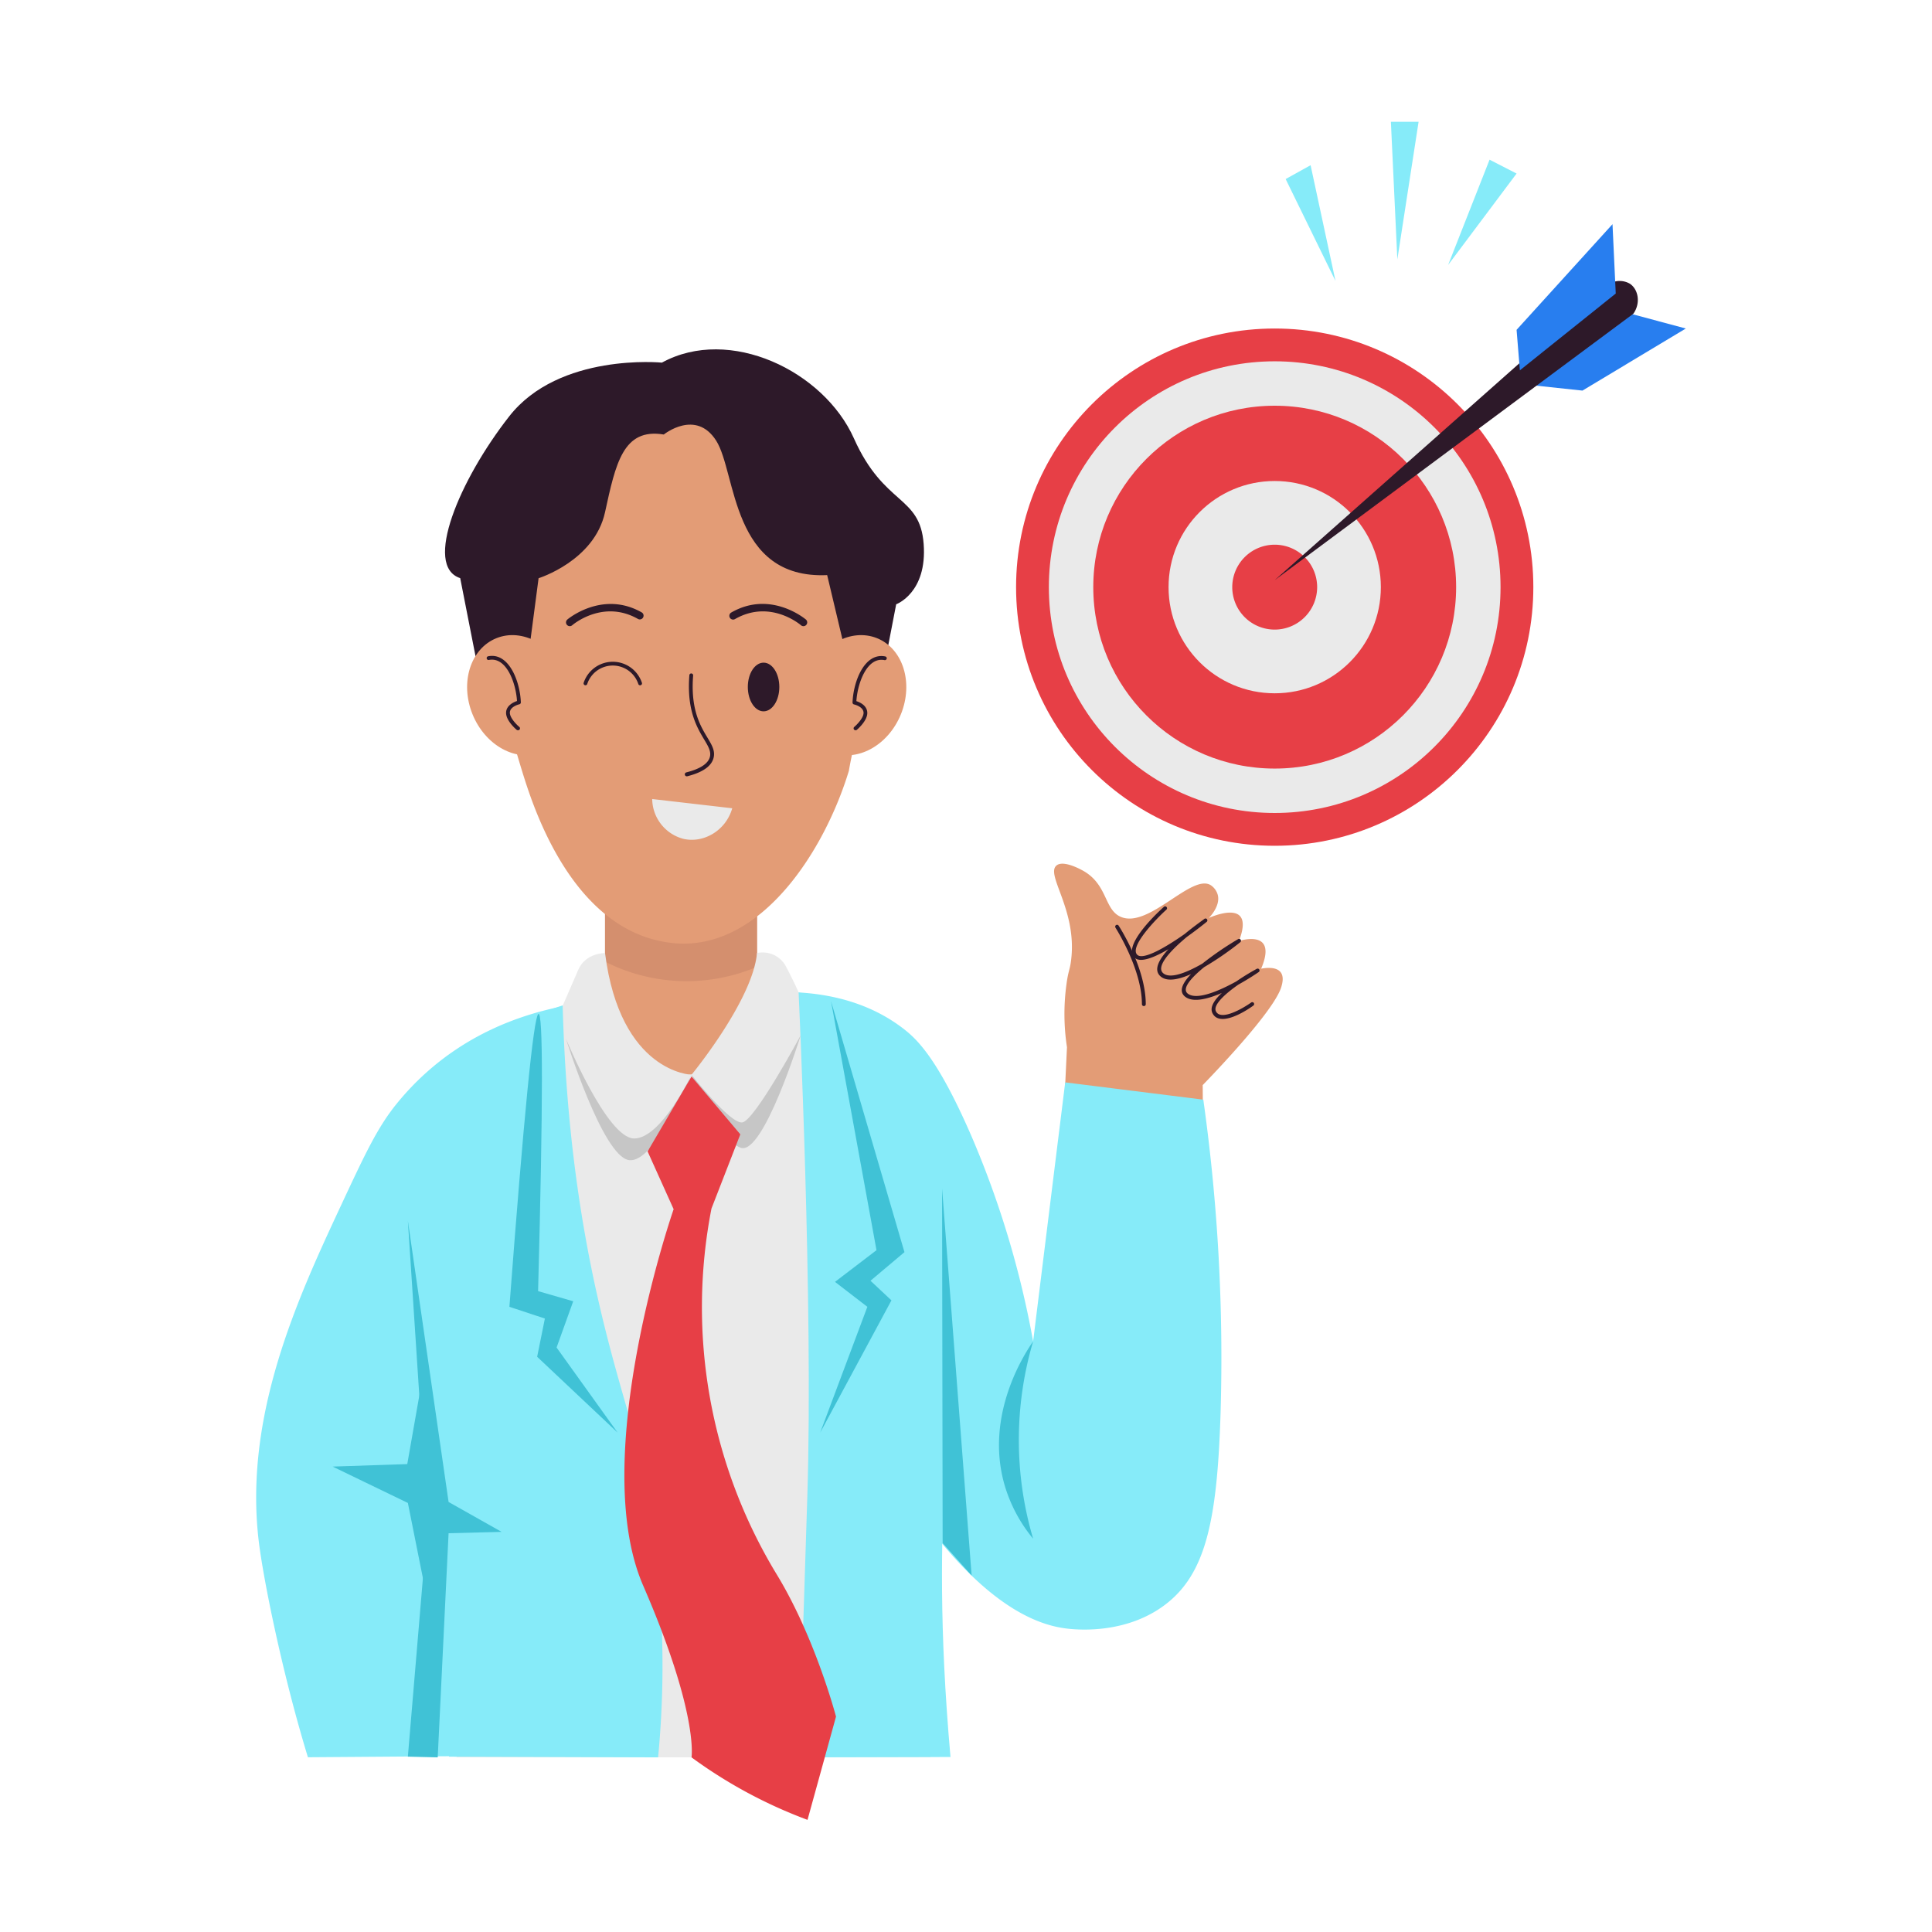 <svg height="512" viewBox="0 0 512 512" width="512" xmlns="http://www.w3.org/2000/svg" xmlns:xlink="http://www.w3.org/1999/xlink"><clipPath id="a"><path d="m160.34 214.53h40.27v80.61h-40.27z"/></clipPath><path d="m405.49 102.03 13.88 1.48 27.38-16.45-15.91-4.27z" fill="#287eef"/><circle cx="337.81" cy="155.6" fill="#e73f46" r="68.54"/><circle cx="337.81" cy="155.6" fill="#eaeaea" r="59.85"/><circle cx="337.81" cy="155.6" fill="#e73f46" r="48.08"/><circle cx="337.81" cy="155.6" fill="#eaeaea" r="28.13"/><path d="m337.81 166.85a11.25 11.25 0 1 1 11.25-11.25 11.27 11.27 0 0 1 -11.25 11.25z" fill="#e73f46"/><path d="m426.22 75.38-88.41 78.36 95.05-70.6c2-2.84 1.3-6.46-.91-7.94a5.38 5.38 0 0 0 -5.73.18z" fill="#2d1929"/><path d="m402.78 98.14-.87-10.73q12.7-14 25.42-28l.86 18.38z" fill="#287eef"/><path d="m353.92 74.46-13.21-27.01 6.61-3.67z" fill="#86ebf9"/><path d="m370.31 68.74-1.71-36.46h7.34z" fill="#86ebf9"/><path d="m383.77 70.21 10.98-27.89 7.16 3.67z" fill="#86ebf9"/><path d="m334.22 256.71c4.57-10.78-5.88-7.34-5.88-7.34 4.58-11.93-8-6.09-8-6.09s3.22-3.12 2.36-6.2a4.55 4.55 0 0 0 -1.74-2.43c-5-3.41-16.38 11.43-23.86 8.36-4.63-1.9-3.42-8.86-10.54-12.51-1-.53-5-2.54-6.62-1.1-2.85 2.52 5.54 11.79 3.92 25-.33 2.75-.74 2.7-1.26 6.62a58.19 58.19 0 0 0 .16 16.51l-1.23 25.82h37.31q-.06-7.89-.11-15.79c2.8-2.89 19.08-19.78 20.86-26.11.22-.76.73-2.58-.21-3.8-1.28-1.65-4.48-1.07-5.16-.94z" fill="#e39c76"/><path d="m321.3 268.47c-.75-1.55.53-3.48 2.5-5.33-3.78 1.64-7.67 2.61-9.72 1s-.18-4.17 1.57-6c-3.2 1.43-6.19 2.06-7.93.74-2.43-1.86-.14-5.09 1.93-7.34-3.73 2.2-7.42 3.7-8.95 2.28-3.12-2.88 4.59-10.66 7.73-13.48a.49.49 0 0 1 .7 0 .5.5 0 0 1 0 .71c-2.46 2.2-10 9.87-7.72 12 1.54 1.42 7.31-1.85 12.55-5.54 2.62-2.17 5-3.8 5.21-4a.5.5 0 0 1 .6.8c-.55.45-2.6 2.1-5.19 3.94-2.57 2.14-8.89 7.71-6.22 9.74 1.88 1.44 6.08-.22 10.25-2.6a84.69 84.69 0 0 1 9.5-6.51.5.5 0 0 1 .57.82 81.33 81.33 0 0 1 -9.55 6.59c-1.94 1.58-6.35 5.4-4.39 7 2.31 1.86 8.14-.58 12.87-3.19a60.75 60.75 0 0 1 5.46-3.36.5.5 0 0 1 .52.85c-.23.16-2.47 1.71-5.41 3.34-3.64 2.54-6.74 5.42-5.95 7.07 1.27 2.62 7-.66 9.34-2.32a.49.49 0 0 1 .7.11.5.5 0 0 1 -.12.7c-3.15 2.28-9.15 5.51-10.85 1.98z" fill="#2d1929"/><path d="m303.12 266.62a.5.5 0 0 1 -.5-.5c0-9.35-6.95-20.16-7-20.27a.5.5 0 0 1 .14-.69.49.49 0 0 1 .69.15c.3.45 7.19 11.17 7.19 20.81a.5.5 0 0 1 -.52.5z" fill="#2d1929"/><path d="m164.11 265c-12.18.4-39.26 3.45-58.77 27.23-5.24 6.38-8.49 13.35-15 27.29-11.34 24.33-25.85 55.56-21.74 89.17 1.19 9.71 6.09 34.38 13 57l49.23-.36q-7.31-34.38-14.6-68.76a307.3 307.3 0 0 1 18.77-59.29c3.93-8.97 16-31.73 29.11-72.28z" fill="#86ebf9"/><path d="m194.32 264.05c8.92-1.5 29.53-3.62 45.32 8.74 3.58 2.8 9 8.1 17.65 27.94a250.08 250.08 0 0 1 16.5 54.75q4.24-34.32 8.5-68.64l36.6 4.58a491.93 491.93 0 0 1 4.58 82.85c-.88 28.68-3.91 42.82-14.71 51-10.11 7.65-22.56 6.68-25.49 6.38-7.11-.75-26.87-4.87-52.81-51.32-12.71-22.79-30.06-61.33-36.14-116.28z" fill="#86ebf9"/><g clip-path="url(#a)"><path d="m160.34 214.53h40.27v80.61h-40.27z" fill="#e39c76"/><path d="m155.07 251.72a47.65 47.65 0 0 0 53.74 0v-28.52h-51.37z" fill="#d48f6e"/></g><path d="m231.38 169.69c-.27 8.39-5.34 27.91-6.42 34.59-6.39 21-22.83 46.86-45.19 45.76-27.13-1.62-38-34.78-41.15-44.85-3.35-10.83-6.08-21.34-6.53-22.93a33 33 0 0 1 -1.18-11.33c-.55-2.23-1.1-4.39-1.63-6.35 0 0 .91-44 32.08-55.16.29-.06.56-.08.84-.13 20.5-7.89 35.41-.15 36.85.13a39 39 0 0 1 13.62 8.35c17.85 16.72 18.49 46.8 18.49 46.81a33.24 33.24 0 0 1 .22 5.11z" fill="#e39c76"/><path d="m181.89 204.69c3.61-.91 5.7-2.26 6.21-4 1.17-4-6.59-7-5.41-21.76a.5.5 0 1 1 1 .08c-1.19 14.86 6.79 17.08 5.37 22-.62 2.12-2.95 3.71-6.93 4.71a.5.5 0 1 1 -.24-1.03z" fill="#2d1929"/><path d="m206.53 182.06c0 3.57-1.88 6.45-4.18 6.45s-4.17-2.89-4.17-6.46 1.87-6.44 4.18-6.44 4.17 2.89 4.17 6.45z" fill="#2d1929"/><path d="m212.92 165.94a1 1 0 0 1 -.65-.24c-.33-.29-8.25-6.91-17.45-1.66a1 1 0 1 1 -1-1.73c10.45-6 19.65 1.79 19.75 1.87a1 1 0 0 1 -.65 1.76z" fill="#2d1929"/><path d="m151 165.94a1 1 0 0 1 -.65-1.76c.09-.08 9.3-7.83 19.74-1.87a1 1 0 0 1 -1 1.73c-9.2-5.25-17.12 1.37-17.45 1.66a1 1 0 0 1 -.64.24z" fill="#2d1929"/><path d="m172 262.55s-42.53 9.22-51 28.12 0 175.05 0 175.05h125.61s1.69-148-5.63-175-68.98-28.17-68.98-28.17z" fill="#eaeaea"/><path d="m160.34 264.81s7 18.11 20.13 19.91 20.14-21.49 20.14-21.49a69.87 69.87 0 0 0 -40.27 1.58z" fill="#e39c76"/><path d="m160.34 252.57s-5.15-.1-7.11 4.48-5.46 12.53-5.46 12.53 11 30.91 20.29 32.13 15.2-16.89 15.2-16.89-18.88-.51-22.92-32.25z" fill="#eaeaea"/><path d="m183.26 284.82s16.23-19.71 17.35-32.25a7 7 0 0 1 7.49 3.22 113.58 113.58 0 0 1 5.9 12.83s-7.84 27.94-15.35 31.62-15.39-15.42-15.39-15.42z" fill="#eaeaea"/><path d="m149.11 266.45c1.75 64.77 15.63 99.16 19.89 117.55a253.74 253.74 0 0 1 5.4 81.72l-55.4-.18c-.47-43.18-2.89-77.73-5.07-101.7-3.22-35.46-6.59-59.33 7-78.13 8.45-11.57 20.07-16.71 28.18-19.26z" fill="#86ebf9"/><path d="m211.64 263.05s3.91 82.41 2.31 133.54-2.31 69.13-2.31 69.13l40.25-.1c-6.15-69.64 2.81-87.28-2.28-148.23-1.47-17.6-3.75-31.91-14.89-42.7-5.55-5.38-13.03-9.47-23.08-11.64z" fill="#86ebf9"/><path d="m183.26 284.82s-8 16.89-15.2 16.89-18.06-26.4-18.06-26.4 9.64 31 16.63 32.12 16.63-22.61 16.63-22.61z" fill="#c6c6c6"/><path d="m183.26 284.82s7 17.06 13 19.34 15.93-29.78 15.93-29.78-12.25 22.76-15.52 23.08-13.41-12.64-13.41-12.64z" fill="#c6c6c6"/><path d="m183.26 285.29-11.64 19.85 6.9 15.31s-22.85 65.71-8.08 99.73 12.82 45.54 12.82 45.54a126.35 126.35 0 0 0 30.74 16.56q3.78-13.68 7.55-27.36s-5.56-21.24-16-38.16a136.41 136.41 0 0 1 -17-96.49q3.82-9.82 7.64-19.66z" fill="#e73f46"/><g fill="#40c2d6"><path d="m135 346.32 9.4 3.11q-1 5.07-2.05 10.13l21.33 20.1-16.18-22.55 4.41-12.26-9.31-2.69c2.69-101-.02-96.16-7.6 4.16z"/><path d="m220.23 265.31 12.05 66-11 8.4 8.58 6.61q-6.24 16.68-12.5 33.34 9.43-17.52 18.88-35.05l-5.55-5.2 9-7.58z"/><path d="m108.09 323.51 5.23 79.93-5.23 62.09 7.91.19 2.88-59.4 14.05-.36-14.05-7.92z"/><path d="m112.5 362q-2.28 13-4.57 26l-19.78.66 19.94 9.64q2.13 10.62 4.25 21.24 2.35-13.38 4.72-26.76z"/><path d="m249.66 314.94.15 94 7.68 8.59z"/><path d="m273.79 355.48a92.13 92.13 0 0 0 0 52.29 39.84 39.84 0 0 1 -7.52-14.06c-5.53-18.89 5.58-35.44 7.52-38.23z"/></g><path d="m139.79 175.61 2.94-22.38s14.79-4.58 17.61-17.49 4.78-22.39 15.57-20.59c0 0 8.49-6.86 13.89 1.64s3.92 36.76 29.41 35.62l5.23 22 10.06 1.25 3-15.52s8.26-3 7.28-16-10.46-10-18.47-27.94-33-29.9-50.9-20.1c0 0-27.21-2.69-40.45 14.22s-22.8 39.71-13 42.89l4.41 22.47z" fill="#2d1929"/><path d="m238.76 189.26c-3.38 8.35-11.68 12.86-18.54 10.09s-9.71-11.79-6.34-20.13 11.68-12.86 18.55-10.09 9.7 11.79 6.33 20.13z" fill="#e39c76"/><path d="m226.71 193.52a.5.5 0 0 1 -.32-.88c.71-.6 2.53-2.44 2.46-3.81-.09-1.6-2.5-2.15-2.53-2.15a.51.51 0 0 1 -.39-.51c.21-5.59 3.18-13.3 8.66-12.21a.5.5 0 0 1 .4.59.51.51 0 0 1 -.59.39c-4.65-.93-7.16 6.16-7.45 10.87.87.28 2.79 1.11 2.89 3 .12 2.1-2.5 4.38-2.8 4.63a.51.51 0 0 1 -.33.08z" fill="#2d1929"/><path d="m143.74 199.35c-6.86 2.77-15.16-1.74-18.53-10.09s-.54-17.35 6.33-20.13 15.16 1.74 18.54 10.09.53 17.35-6.34 20.13z" fill="#e39c76"/><path d="m137.25 193.52a.51.51 0 0 1 -.33-.11c-.3-.25-2.92-2.53-2.8-4.64.1-1.85 2-2.68 2.89-3-.28-4.71-2.79-11.8-7.45-10.87a.5.5 0 0 1 -.58-.39.49.49 0 0 1 .39-.59c5.49-1.09 8.45 6.63 8.66 12.21a.51.51 0 0 1 -.39.51s-2.44.56-2.52 2.15c-.08 1.37 1.74 3.21 2.45 3.81a.5.5 0 0 1 -.32.92z" fill="#2d1929"/><path d="m169.64 181.61a.5.5 0 0 1 -.48-.34 7.13 7.13 0 0 0 -13.54 0 .5.5 0 0 1 -.63.31.51.51 0 0 1 -.31-.64 8.13 8.13 0 0 1 15.43 0 .5.5 0 0 1 -.47.67z" fill="#2d1929"/><path d="m172.84 211.75 21.21 2.45c-1.68 5.92-7.61 9.37-13 8.09a11.07 11.07 0 0 1 -8.21-10.54z" fill="#eaeaea"/></svg>
